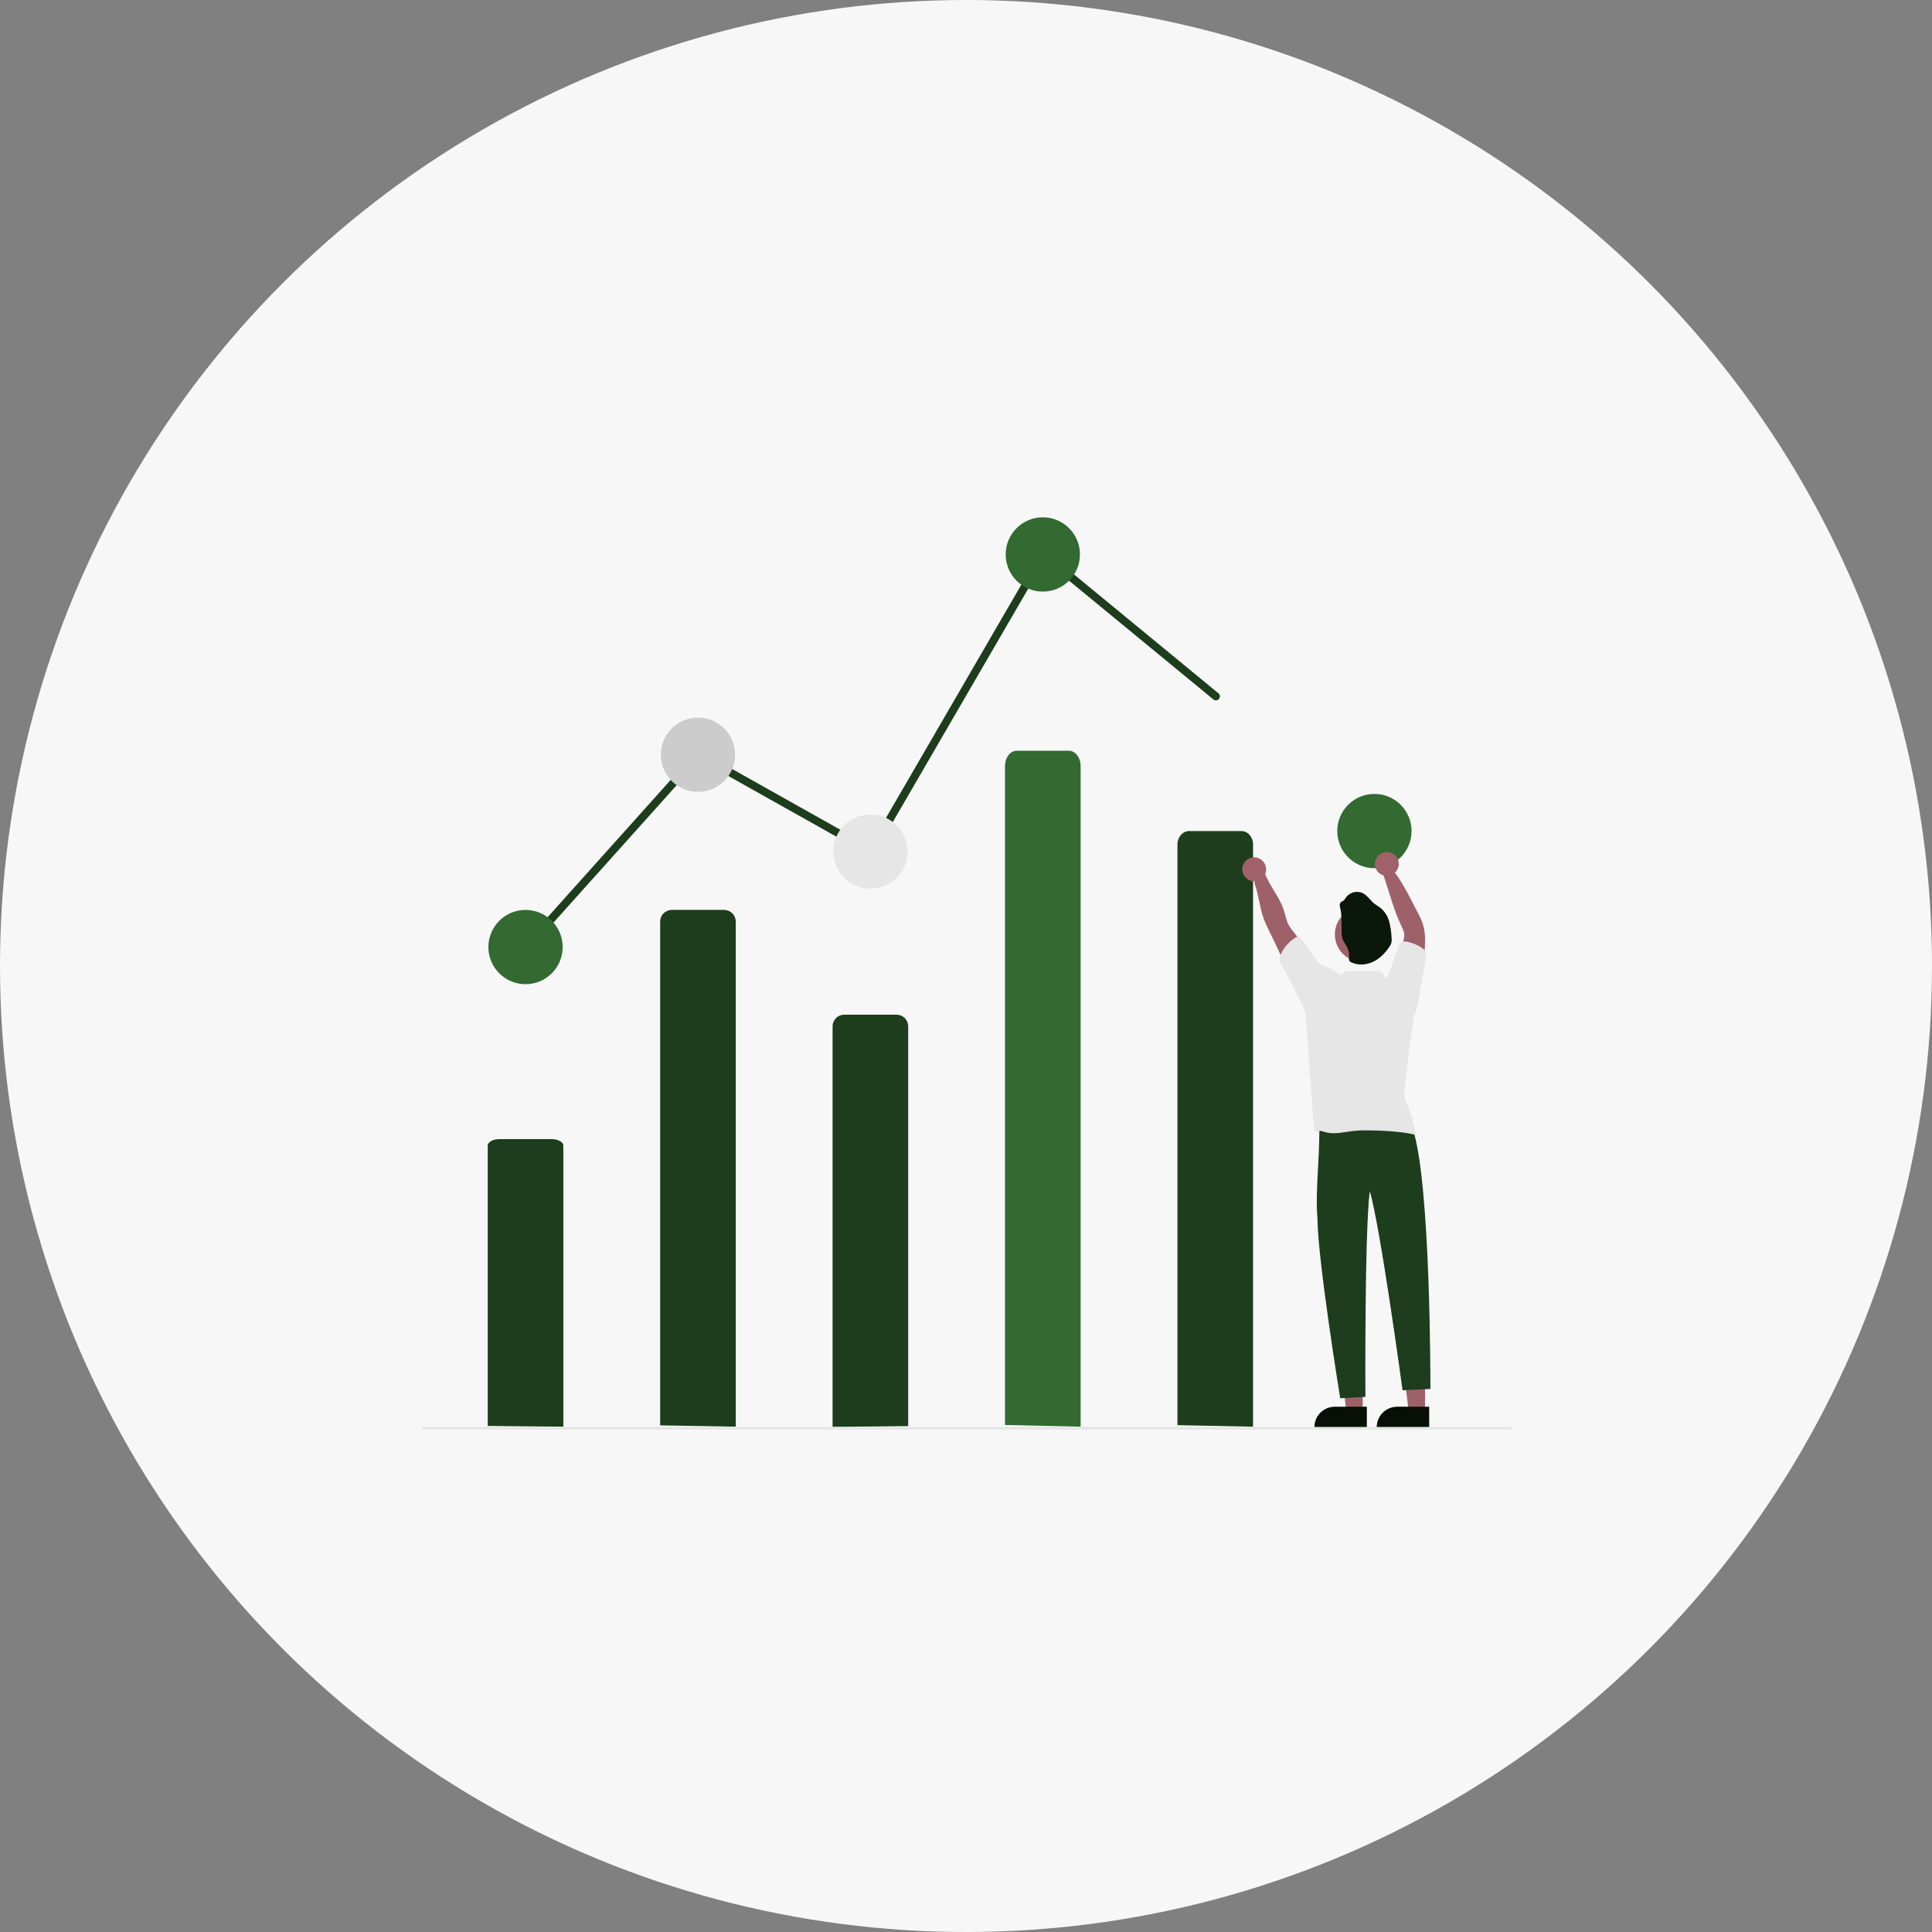 <svg width="180" height="180" viewBox="0 0 180 180" fill="none" xmlns="http://www.w3.org/2000/svg">
<rect x="0" y="0" width="180" height="180" fill="#808080" stroke="none"/>
<circle cx="90" cy="90" r="90" fill="#F7F7F7"/>
<g clip-path="url(#clip0)">
<path d="M132.767 131.556L131.252 131.555L130.531 125.712H132.767L132.767 131.556Z" fill="#9E616A"/>
<path d="M133.153 133.024L128.268 133.024V132.962C128.268 132.458 128.468 131.974 128.825 131.618C129.182 131.261 129.665 131.061 130.169 131.061H130.17L133.153 131.061L133.153 133.024Z" fill="#070F07"/>
<path d="M126.959 131.556L125.444 131.555L124.723 125.712H126.959L126.959 131.556Z" fill="#9E616A"/>
<path d="M127.345 133.024L122.46 133.024V132.962C122.46 132.458 122.661 131.974 123.017 131.618C123.374 131.261 123.858 131.061 124.362 131.061H124.362L127.346 131.061L127.345 133.024Z" fill="#070F07"/>
<path d="M61.505 132.798V85.863C61.505 85.574 61.62 85.296 61.825 85.092C62.029 84.888 62.306 84.773 62.595 84.773H67.459C67.748 84.773 68.026 84.888 68.23 85.092C68.434 85.296 68.549 85.574 68.549 85.863V132.92L61.505 132.798Z" fill="#1D3D1D"/>
<path d="M77.57 132.945V95.625C77.57 95.336 77.685 95.059 77.89 94.855C78.094 94.65 78.371 94.535 78.66 94.535H83.524C83.813 94.535 84.091 94.65 84.295 94.855C84.499 95.059 84.614 95.336 84.614 95.625V132.865L77.57 132.945Z" fill="#1D3D1D"/>
<path d="M49.024 88.606C48.952 88.606 48.882 88.585 48.822 88.546C48.762 88.507 48.715 88.452 48.685 88.386C48.656 88.321 48.647 88.249 48.658 88.178C48.669 88.107 48.7 88.041 48.748 87.988L65.011 69.848L81.017 78.836L97.117 51.093L113.519 64.593C113.557 64.624 113.588 64.662 113.611 64.705C113.634 64.748 113.648 64.795 113.653 64.844C113.658 64.892 113.653 64.941 113.638 64.988C113.624 65.034 113.601 65.078 113.57 65.115C113.539 65.153 113.501 65.184 113.458 65.207C113.415 65.23 113.368 65.244 113.319 65.249C113.271 65.253 113.222 65.248 113.175 65.234C113.129 65.22 113.086 65.197 113.048 65.166L97.32 52.221L81.291 79.84L65.167 70.786L49.3 88.483C49.265 88.522 49.223 88.553 49.175 88.574C49.128 88.595 49.076 88.606 49.024 88.606Z" fill="#1D3D1D"/>
<path d="M48.963 91.695C50.873 91.695 52.423 90.146 52.423 88.235C52.423 86.324 50.873 84.775 48.963 84.775C47.052 84.775 45.502 86.324 45.502 88.235C45.502 90.146 47.052 91.695 48.963 91.695Z" fill="#326A32"/>
<path d="M65.028 73.777C66.939 73.777 68.488 72.228 68.488 70.317C68.488 68.406 66.939 66.857 65.028 66.857C63.117 66.857 61.567 68.406 61.567 70.317C61.567 72.228 63.117 73.777 65.028 73.777Z" fill="#CCCCCC"/>
<path d="M81.092 82.798C83.003 82.798 84.552 81.249 84.552 79.338C84.552 77.427 83.003 75.878 81.092 75.878C79.181 75.878 77.632 77.427 77.632 79.338C77.632 81.249 79.181 82.798 81.092 82.798Z" fill="#E6E6E6"/>
<path d="M97.157 55.117C99.068 55.117 100.617 53.568 100.617 51.657C100.617 49.746 99.068 48.197 97.157 48.197C95.246 48.197 93.697 49.746 93.697 51.657C93.697 53.568 95.246 55.117 97.157 55.117Z" fill="#326A32"/>
<path d="M128.051 80.887C129.962 80.887 131.511 79.338 131.511 77.427C131.511 75.516 129.962 73.967 128.051 73.967C126.14 73.967 124.591 75.516 124.591 77.427C124.591 79.338 126.14 80.887 128.051 80.887Z" fill="#326A32"/>
<path d="M126.827 104.381C128.122 104.537 131.434 103.356 131.614 105.153C133.318 110.171 133.268 129.406 133.268 129.406L130.673 129.529C130.673 129.529 128.599 114.246 127.618 110.977C127.126 114.951 127.212 130.147 127.212 130.147L124.864 130.271C124.864 130.271 122.758 117.33 122.746 113.532C122.49 110.75 123.118 106.627 122.849 103.938C124.134 104.345 125.485 104.495 126.827 104.381L126.827 104.381Z" fill="#1D3D1D"/>
<path d="M109.7 132.779V78.683C109.7 77.989 110.188 77.427 110.79 77.427H115.654C116.256 77.427 116.744 77.989 116.744 78.683V132.921L109.7 132.779Z" fill="#1D3D1D"/>
<path d="M122.422 89.824C121.902 88.762 121.268 87.76 120.53 86.837C120.376 86.657 120.235 86.465 120.11 86.264C119.844 85.803 119.765 85.262 119.597 84.757C119.127 83.344 117.956 82.208 117.67 80.746C117.567 80.215 116.69 81.759 116.92 82.418C117.332 83.611 117.385 84.874 117.909 86.025C118.433 87.177 119.048 88.282 119.501 89.46C119.758 90.128 119.963 90.819 120.34 91.437C120.717 92.055 121.305 92.572 122.015 92.665C122.011 92.217 122.079 91.771 122.217 91.345C122.371 90.858 122.646 90.285 122.422 89.824Z" fill="#9E616A"/>
<path d="M130.196 90.625C130.165 89.751 130.301 88.879 130.598 88.057C130.712 87.742 130.845 87.422 130.834 87.087C130.818 86.775 130.67 86.49 130.535 86.208C130.07 85.238 129.744 84.21 129.423 83.184L128.805 81.25C128.603 81.103 129.78 81.051 130.031 81.399C130.851 82.538 131.473 83.847 132.123 85.091C132.289 85.388 132.43 85.697 132.545 86.017C132.704 86.534 132.779 87.074 132.768 87.616C132.768 88.628 132.634 89.636 132.496 90.64C132.408 91.269 132.293 91.953 131.818 92.37C131.323 91.737 130.827 91.119 130.196 90.625Z" fill="#9E616A"/>
<path d="M126.929 89.624C128.345 89.624 129.493 88.475 129.493 87.059C129.493 85.643 128.345 84.495 126.929 84.495C125.513 84.495 124.365 85.643 124.365 87.059C124.365 88.475 125.513 89.624 126.929 89.624Z" fill="#9E616A"/>
<path d="M124.844 84.501C124.815 84.423 124.809 84.339 124.825 84.258C124.842 84.176 124.881 84.101 124.938 84.041C125.002 83.991 125.087 83.972 125.156 83.924C125.253 83.842 125.333 83.74 125.39 83.627C125.566 83.382 125.822 83.206 126.114 83.132C126.406 83.058 126.715 83.09 126.986 83.222C127.409 83.444 127.665 83.888 128.042 84.187C128.233 84.342 128.455 84.457 128.648 84.612C129.033 84.945 129.307 85.388 129.433 85.882C129.558 86.372 129.631 86.874 129.651 87.38C129.671 87.532 129.665 87.686 129.633 87.835C129.594 87.961 129.536 88.08 129.461 88.188C129.073 88.775 128.563 89.308 127.923 89.61C127.283 89.913 126.505 89.963 125.874 89.646C125.811 89.62 125.756 89.576 125.717 89.52C125.681 89.434 125.672 89.34 125.692 89.249C125.726 88.89 125.655 88.529 125.488 88.21C125.371 87.975 125.194 87.773 125.101 87.53C125.013 87.258 124.976 86.973 124.99 86.688C124.979 85.948 125.029 85.213 124.844 84.501Z" fill="#0B170B"/>
<path d="M45.44 132.852V106.736C45.44 106.401 45.928 106.129 46.53 106.129H51.394C51.996 106.129 52.484 106.401 52.484 106.736V132.921L45.44 132.852Z" fill="#1D3D1D"/>
<path d="M140.697 133.192H39.468C39.435 133.192 39.404 133.179 39.38 133.156C39.357 133.133 39.344 133.102 39.344 133.069C39.344 133.036 39.357 133.005 39.38 132.982C39.404 132.958 39.435 132.945 39.468 132.945H140.697C140.73 132.945 140.761 132.958 140.785 132.982C140.808 133.005 140.821 133.036 140.821 133.069C140.821 133.102 140.808 133.133 140.785 133.156C140.761 133.179 140.73 133.192 140.697 133.192H140.697Z" fill="#E6E6E6"/>
<path d="M93.635 132.761V71.372C93.635 70.584 94.123 69.946 94.725 69.946H99.589C100.191 69.946 100.679 70.584 100.679 71.372V132.921L93.635 132.761Z" fill="#326A32"/>
<path d="M116.849 82.102C117.463 82.102 117.961 81.604 117.961 80.99C117.961 80.375 117.463 79.877 116.849 79.877C116.235 79.877 115.737 80.375 115.737 80.99C115.737 81.604 116.235 82.102 116.849 82.102Z" fill="#A0616A"/>
<path d="M129.206 81.607C129.821 81.607 130.319 81.109 130.319 80.495C130.319 79.881 129.821 79.383 129.206 79.383C128.592 79.383 128.094 79.881 128.094 80.495C128.094 81.109 128.592 81.607 129.206 81.607Z" fill="#A0616A"/>
<path d="M131.909 94.263C132.018 94.164 132.902 88.989 132.897 88.873C132.884 88.235 130.939 87.507 130.549 87.761C130.182 88 129.543 90.742 129.131 91.241L128.696 90.479H125.236L125.026 90.869C124.572 90.595 124.163 90.343 124.018 90.26C123.968 90.226 123.913 90.199 123.856 90.18C123.496 90.1 123.159 89.941 122.867 89.715C122.583 89.497 121.264 87.206 120.91 87.266C120.511 87.333 119.165 88.497 119.18 89.614C119.35 89.611 121.555 94.019 121.586 94.184C121.755 94.878 122.314 105.007 122.494 105.479C123.326 105.398 122.669 105.255 123.474 105.479C124.34 105.72 125.255 105.459 126.148 105.362C126.52 105.326 126.894 105.309 127.268 105.313C128.627 105.319 130.567 105.395 131.883 105.732C131.891 104.869 131.133 103.003 130.853 102.189C130.816 101.946 130.817 101.698 130.856 101.455C130.892 101.157 131.616 94.592 131.909 94.263Z" fill="#E6E6E6"/>
</g>
<defs>
<clipPath id="clip0">
<rect width="101.477" height="84.996" fill="white" transform="translate(39.344 48.197)"/>
</clipPath>
</defs>
</svg>
